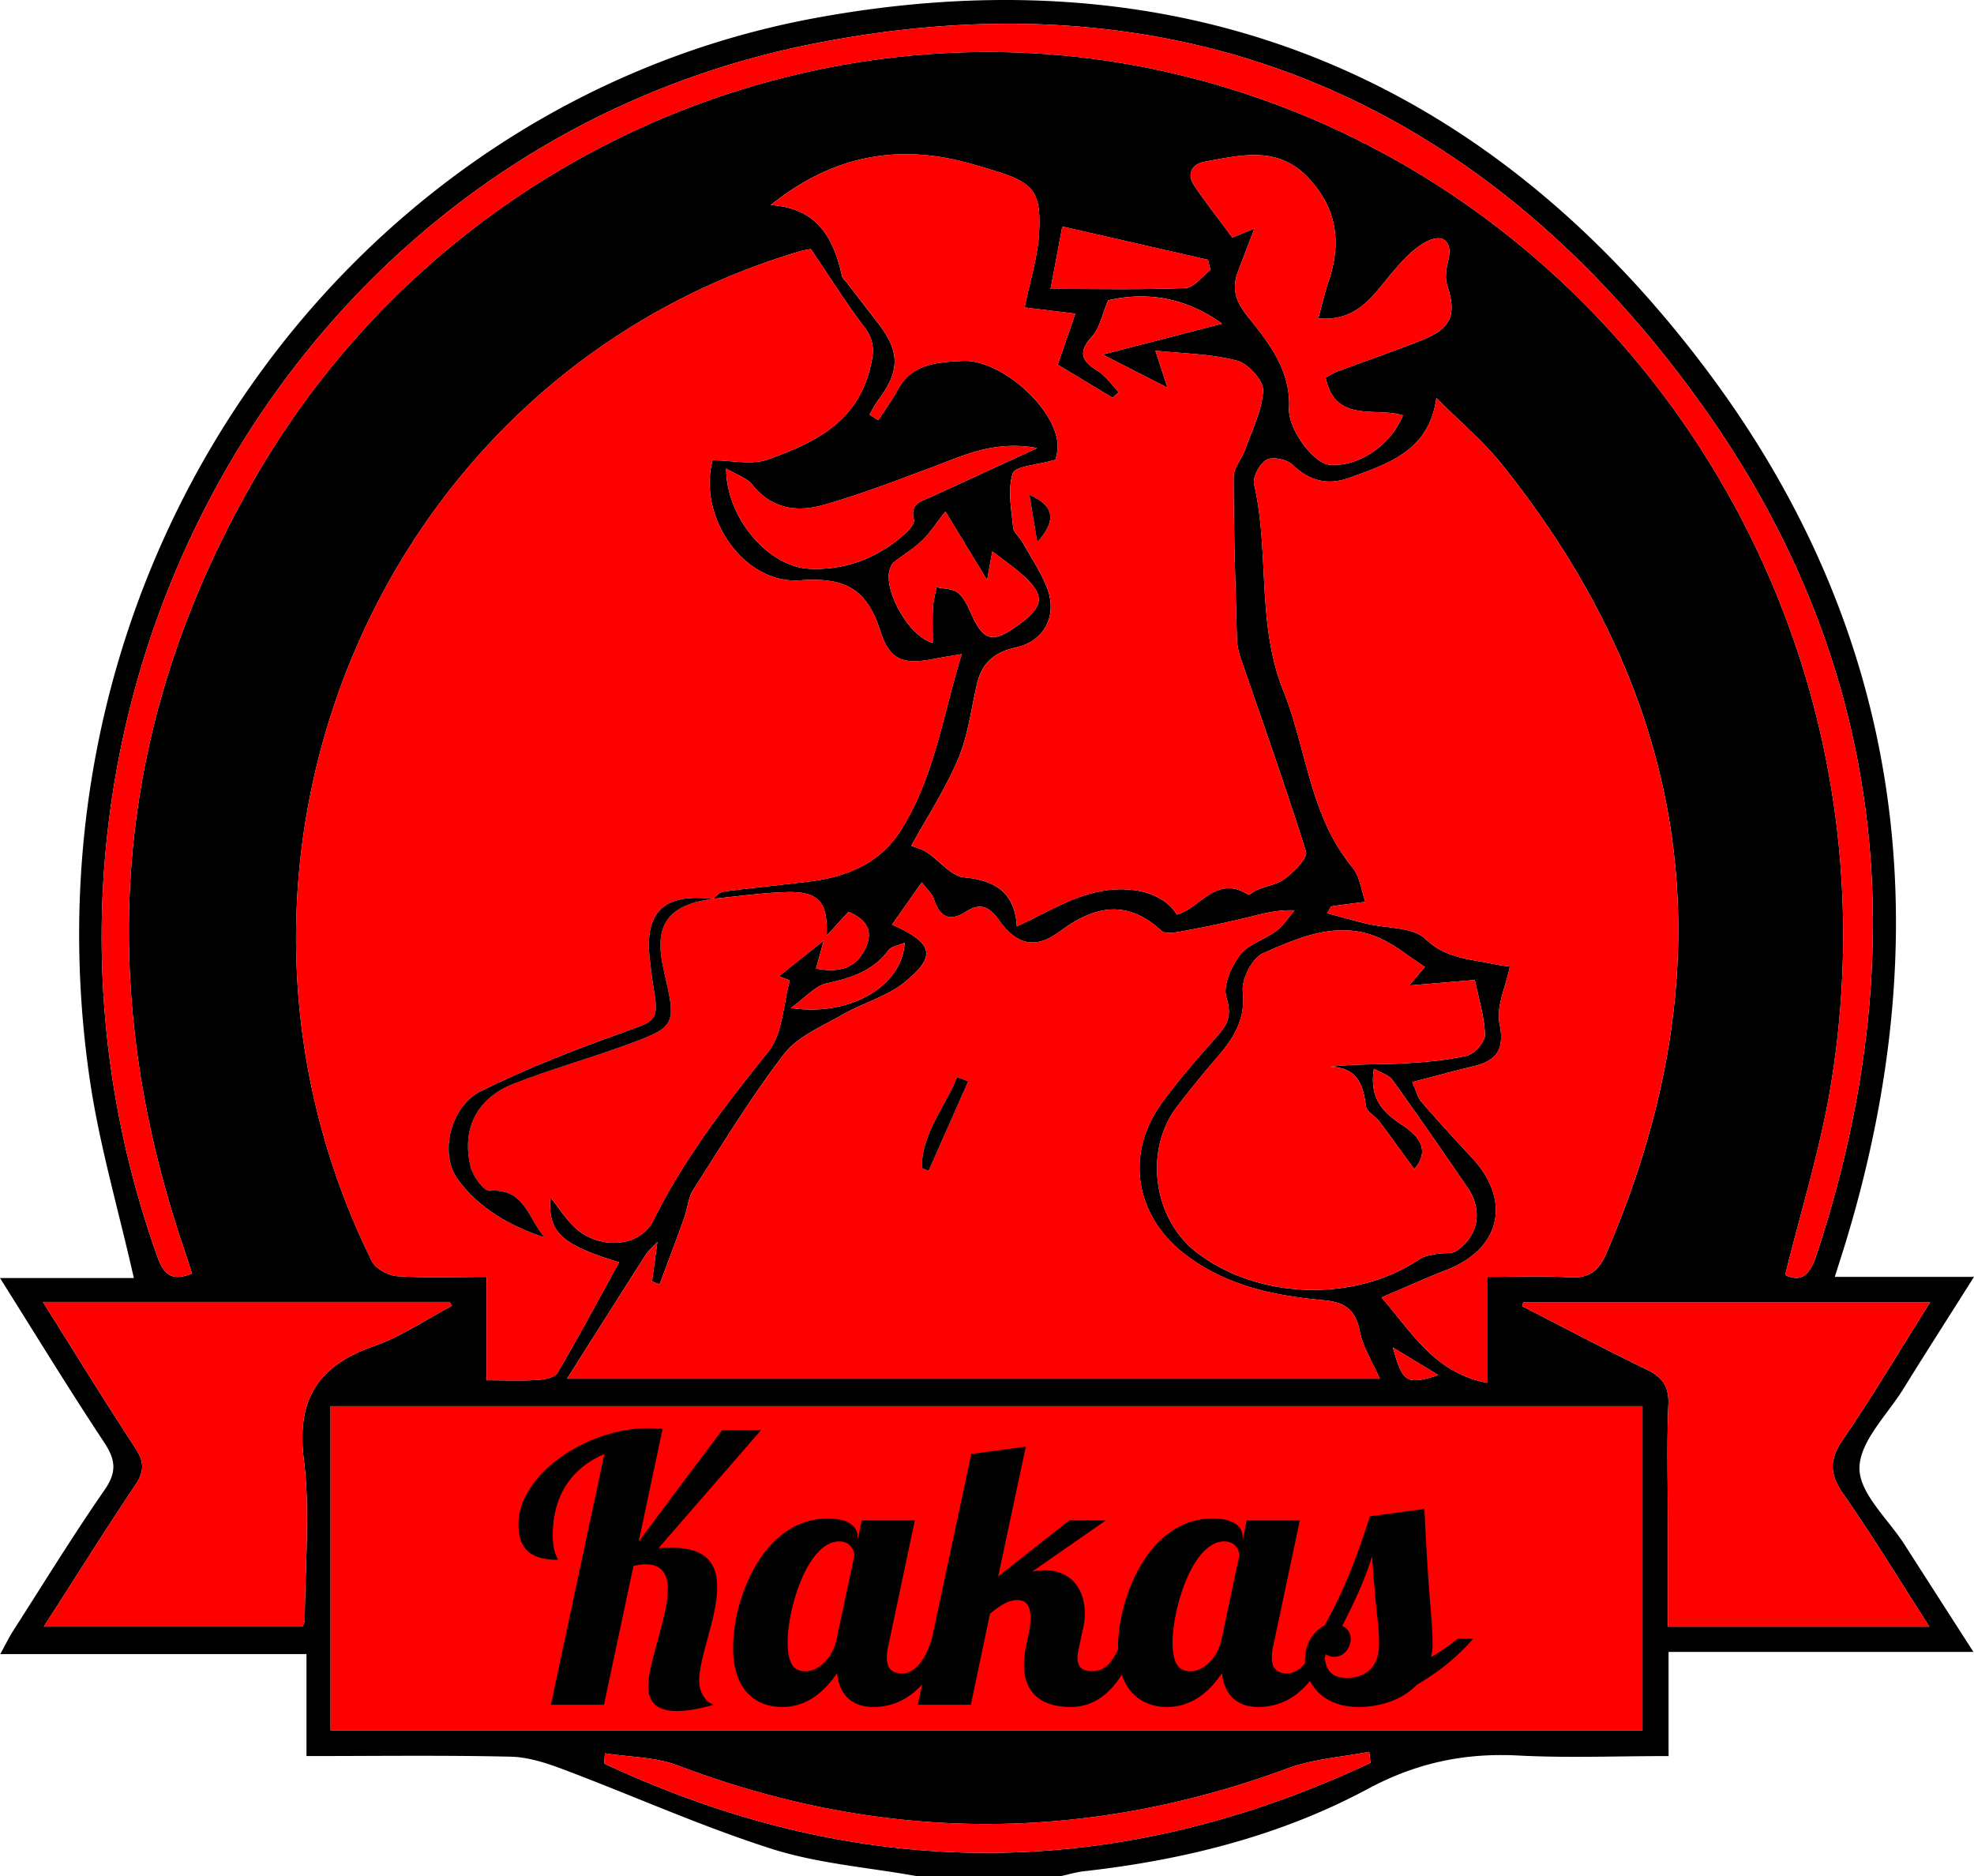 <svg xmlns="http://www.w3.org/2000/svg" viewBox="0 0 2699.97 2566.11"><defs><style>.cls-1{fill:red;}</style></defs><title>kakas</title><g id="Layer_2" data-name="Layer 2"><g id="Layer_1_Image" data-name="Layer 1 Image"><path d="M2543.31,2008.16c.16-36.39,38.07-72.89,60.31-108.84,30.17-48.75,61.13-97,96.35-152.8H2509.54c6-19,10.71-33.37,15.09-47.79,129.85-427.4,79.9-831.26-188.73-1190.46-304.14-406.69-718.54-576-1220.25-483.73C480.5,141.34,20.1,768.05,122.56,1475.05c13.11,90.47,39.33,179,60.51,273.09H0c50,79.4,94.82,152.9,142.34,224.61,15.68,23.66,17.88,40.39.84,65-43.66,63-83.86,128.5-125.28,193.11-5.35,8.36-9.68,17.38-17.55,31.65H419.19V2402c95.33,0,187.3-1.26,279.19.84,24.64.56,49.94,9,73.41,17.87,94.7,35.73,187.37,77.49,283.61,108.17,63.4,20.22,131.62,25.32,197.67,37.19h198.52c10.2-2.2,20.3-5.32,30.63-6.48,136.11-15.27,268.15-48,388.79-112.75,66.38-35.63,132.24-49.43,205.84-45.58,66.8,3.49,133.93.74,205.38.74V2259.55h416.95c-33.56-52.28-64-99.52-94.24-146.85C2582.69,2077.91,2543.16,2042.92,2543.31,2008.16ZM1108.63,60.59C1614.43-41.33,2029,136.33,2327.36,553.18c253.53,354.18,293.26,748.32,157.95,1161-7.87,24-17.35,42.17-43.58,29.78,21.22-86.83,47.86-171.52,62.19-258.24C2613,825.28,2187.47,219.88,1574.72,93.83c-473.84-97.47-971,124.68-1222.27,553.86-198,338.2-226,694.41-99.61,1064,3.37,9.83,6.38,19.79,9.74,30.24-24.54,9.93-37.47,4.25-46.44-20.66C-42.86,1001.67,375,208.41,1108.63,60.59Zm780.94,1714.1c31.94-13.57,60.36-26.41,89.35-37.8,74.2-29.17,88.79-95.12,33.87-153.81-23.36-25-46.38-50.28-68.79-76.1-5-5.74-6.74-14.28-12.38-26.91,29.62-7.66,56.39-15,83.34-21.48,31.93-7.71,43.42-22.76,36-58.73-4.75-22.91,8.4-49.53,14.16-77.61-3.48-.57-14.84-2.07-26-4.38-31.33-6.48-62-7.4-89.46-33.53-17.47-16.65-52.89-14.31-80.18-20.87-17.69-4.26-35.2-9.23-54.25-14.27,3.85-6.32,4.67-9.27,5.9-9.45,15.41-2.3,30.89-4.2,46.35-6.2-5.68-15.86-7.56-34.88-17.67-47.08-58.47-70.55-62.44-161.46-94.52-241.6-36.81-91.93-18.63-189.43-39.93-282.34-2.28-10,7.64-28.51,17-33.66,8.49-4.64,28-.47,35.74,7,23.37,22.5,48.67,28.26,77.92,17.58,53.26-19.44,108.74-37,118.63-109.11,31.43,31.62,64.22,59.08,90.4,91.83,264.47,330.81,309.32,690.89,141.72,1078.93-10.51,24.33-24.33,33.64-50.74,32-36.18-2.24-72.6-.56-112.11-.56v144.8C1962.23,1877.89,1931.81,1823.29,1889.57,1774.69Zm77.93,106.23c-44,13.54-48.88,10.8-62.39-37.86ZM543.12,1745.55c-12.22-.81-29.53-10.27-34.65-20.63-269.2-545.48,7.81-1209.31,584.93-1381a102.75,102.75,0,0,1,15.68-3.17c26.18,38.55,48.23,73.87,73.33,106.88,14.82,19.49,13,35.4,7.1,58.23-19,73.52-77.62,100.4-138.71,122.4-22.71,8.18-50.83,1.32-76.08,1.32-21,76.77,42.31,169.7,119.48,164.22,59.93-4.26,91,10.13,109.69,68.76,13.67,43,33.07,46.78,78.21,37.84,9-1.78,18.1-3.11,33.33-5.69-26.1,84.36-37.52,169.08-83.87,241.9-28.86,45.33-74.76,63.1-126,69.32-38.65,4.7-77.4,8.49-116,13.59-5.25.7-9.85,6.39-14.74,9.9,33.47-3.23,66.9-8.18,100.45-9.18,44.66-1.34,57.26,13.63,55.39,59.63l29.92-32.69c24.72,10.57,33.94,25.84,23.68,48.7-13.44,30-38.06,34.5-68.12,28.88,3.84-13.94,7.22-26.15,10.59-38.36l-61.3,48.85c6.78,2.79,14.81,5.54,14.66,6.11-8.8,33-9.63,72.66-29.31,97.22-58.49,73-115.25,146.13-157,230.56-18.92,38.29-76.71,40.94-109.69,7.77-11.13-11.2-19.84-24.81-31.29-39.4-3.61,47.84,14.63,64.88,93.92,89.08-28,51-55,101.62-84,151.06-3.84,6.55-17.89,9.25-27.46,9.86-22.16,1.42-44.46.45-69.84.45V1746.52C622.63,1746.52,582.73,1748.15,543.12,1745.55ZM1470.79,429l-24,69.83,75,45.23,8.32-7.69c-9.6-9.93-17.7-22.3-29.1-29.3-22.52-13.83-26.38-25.86-7.25-47,10.42-11.51,13.56-29.62,21.93-49.32,52-12,105.47-4.4,155.84,32L1508.09,485l88.7,45.19-16.44-50.57c38.59,4.12,76.33,4.41,111.72,13.69,15.13,4,36.11,27.13,35.51,40.75-1.18,27.18-15,53.94-24.46,80.58-4.58,12.93-15.83,25.22-15.81,37.78.11,74,2.47,148.07,4.58,222.09.26,9.14,2.59,18.52,5.57,27.24,30,87.62,61.29,174.79,88.8,263.16,2.69,8.63-15.68,26.75-27.65,36.15-10.77,8.46-26.24,10.84-39.51,16.22-4.31,1.74-10.14,7.55-12,6.36-43.17-27.56-65,18.06-97.29,27.45-19.38-31.57-69.42-44.41-125.06-26.8-31,9.79-59.59,26.91-94,42.91-2.52-45.54-28.57-63-72-67.14-17.88-1.7-33.71-22.75-51-34.24-6.14-4.08-13.76-5.92-21.29-9,21.11-38.37,46.41-77,64.1-118.88,13.59-32.13,17.68-68.29,25.81-102.7,6.68-28.33,23.71-43.25,52.88-49.53,39.28-8.45,57.52-43.89,42.87-81.6-8.46-21.76-21.85-41.63-33.37-62.17-4-7.18-12.38-13.47-13.07-20.71-2.35-24.71-7.68-51.45-.48-73.73,3.24-10,33.43-11.34,58.39-18.67.18-1.1,3.56-11,3-20.62-2.76-51-79.21-117.51-130.28-114.53-34.57,2-68.93,3.39-88.48,39.56-7.78,14.39-17.57,27.69-26.44,41.49l-12.13-7.58c4.08-6.82,7.59-14.08,12.33-20.41,29.62-39.59,29.46-66-1-105.29q-20.62-26.58-41.08-53.27c-2.87-3.74-7.15-7.27-8.09-11.5-11.39-51.22-33.6-92.13-97.24-96.22,73.63-58.9,151.35-80.08,238.2-64.71,23.13,4.09,45.85,11,68.38,17.94,52.28,16,63.36,28.38,60.53,83.77-1.7,33.36-12.39,66.25-19.79,103.09Zm433.76-56.53c13.87-16.36,29.56-33.74,48.24-42.78,20.23-9.79,34.47-.46,28.14,26.29-2.58,10.91-4.9,23.77-1.59,33.85,13.31,40.55,6.11,59.35-34.61,75.43-38.35,15.13-77.35,28.61-116,43-5.25,2-10,5.19-15.6,8.14,13.21,63.44,68.69,39.73,105.75,51.82-17.43,41.67-60.73,70.31-99.79,67.55-22.45-1.58-57.49-48.67-56-77.26,2.57-49.8-26.06-87.95-53.77-122.06-18.54-22.81-25.48-39.82-15.89-65.38,6.59-17.55,13.34-35,22.29-58.54l-30.19,12.38c-16.73-22.61-34.8-45.7-51.33-69.84-11.89-17.35-4.21-30.8,14.43-34.11,49.59-8.79,99.72-22.3,141.82,23.27,39.1,42.33,44.27,88.9,26.63,141.05-5.17,15.27-8.73,31.08-14,50.2C1856.9,440.17,1878.36,403.37,1904.55,372.46Zm-252.34-17.14,3.42,13.95c-11.42,8.63-22.54,24.23-34.31,24.73-59.91,2.54-120,1.17-184.39,1.17,5.57-29.57,10.1-53.58,16.09-85.38Zm-376.38,524c-33.36-8.62-68.73-74.32-58.52-101.39,1.2-3.2,2.68-6.89,5.2-8.88,12.71-10,26.83-18.46,38.47-29.55,10.59-10.08,18.63-22.83,32.13-39.87l57,93.73,7.16-39.2c13.81,10.55,25,18.36,35.32,27.09,38.37,32.3,37.76,47.07-2.57,75.68-32.58,23.11-44.92,19.49-61.38-16.77-4.78-10.54-9.93-22.37-18.42-29.32-7.1-5.8-19.32-5.33-29.27-7.63-1.72,9.41-4.43,18.76-4.93,28.23C1275.23,846.91,1275.83,862.5,1275.83,879.27ZM1250,710.78c1.24,4.66-5.35,12.94-10.26,17.47-37.24,34.4-82.71,52-132.17,49.74-58.13-2.63-114.59-71.43-114.35-137.1,13.7,8.22,28.28,12.62,36.07,22.42,26,32.68,60.53,37.47,95.77,27.67,49.57-13.78,97.82-32.59,146.18-50.47,44.35-16.39,87.23-38.76,147.44-27.66-54.18,24.95-99.55,45.93-145,66.73C1260.17,685.75,1244.13,688.81,1250,710.78Zm-12.68,578.7c-3,58.88-74.16,101.5-155.62,89.28,20.4-14.6,33.34-30.34,49-33.72,33.37-7.24,63.32-16.71,84.65-45.46C1218.93,1294.69,1227.75,1293.66,1237.32,1289.48ZM883.69,1715.55c2.92-4.59,7.4-8.19,15.44-16.87-3,22.24-5.18,38.2-7.34,54.16l10.41,3.93c11.25-30.31,22.71-60.55,33.64-91,4.58-12.75,5.4-27.59,12.45-38.59,40.12-62.59,78.79-126.49,124-185.27,18.48-24,51.42-37.65,79.15-53.63,28.11-16.2,61.6-24.94,86.16-45,43.68-35.68,39.2-53.07-17.52-78.59l40.81-57.89c8.38,11.17,14.3,16,16.21,22.14,7.78,24.82,21.15,33,44.55,17.8,18.73-12.15,31.67-6.69,44.27,11.25,24.56,35,50.59,40.65,83.77,16,47-34.93,91.42-44.47,138.84-.94,6,5.52,22.09,1.86,33-.13,28.27-5.14,56.4-11.23,84.35-17.9,19.23-4.59,38.07-10.79,64.85-9.84-8.27,9.52-15.23,20.78-25.09,28.18-15.94,12-38.31,18-49.59,32.81-12,15.83-23.71,42-18.59,58.32,7.35,23.45,2.28,35.85-11.78,51.77-26.56,30.07-53.25,60.3-76.78,92.72-50.48,69.57-36.47,154.22,32.08,206.81,55.68,42.72,121.34,56.55,188.8,62.6,29,2.6,44.11,12.26,50,42.28,4.34,22.11,17.53,42.49,27.45,65.16H775.5C813.22,1826.38,848.34,1770.89,883.69,1715.55Zm753.1-2.45c-59.66-45.72-72.54-139.92-26.81-199.58q25.83-33.69,53.58-65.89c22.73-26.39,40.5-52.23,36.27-91.48-1.82-16.87,13-45.84,27.69-52.29,48.88-21.41,100.67-44.62,155.72-22.36,23,9.29,42.79,26.44,65.71,41.08L1927.36,1348l89.86-7.6c5.14,25.12,13.09,49.91,13.87,74.92.3,9.67-14.19,26.22-24.47,28.58-29.44,6.76-60.11,9.18-90.43,10.79-31.17,1.67-62.5.37-97.22,4.45,38.22,1,45.46,25,49.29,53.89,1,7.59,12.66,13.37,18.3,20.84,16.47,21.83,32.37,44.09,47.76,65.19,17.09-19.1,15.27-39.76-16.11-60-26.82-17.26-45.62-36.87-39-77.27,9.84,5.73,20.34,8.45,25.2,15.21,35,48.63,69.06,97.87,102.81,147.35,21.17,31,15.35,65.87-15.07,86.57-6.74,4.58-17.87,2.35-26.79,4.15-8,1.63-17,2.7-23.51,7.07C1853.33,1781.61,1721.38,1777.93,1636.79,1713.1ZM415.57,1996.43c8.95,72.1,1.56,146.23,1.27,219.46,0,2.17-1.29,4.34-2.79,9.05H59.92c43.24-67.28,83.18-131.08,125.07-193.57,12.39-18.49,12.57-31.66.31-50.35-42.44-64.69-82.9-130.68-126.63-200.17H615.05l3,5.34c-35.49,18.72-69.35,42.08-106.81,55.18C435.24,1867.94,405.3,1913.66,415.57,1996.43Zm410.73,415.7q.56-6.95,1.1-13.89c33.3,5.24,68.72,4.89,99.57,16.59,278,105.43,555.39,106.78,834.33,4,35.16-13,74.19-15.39,111.43-22.71q.86,7.6,1.72,15.21Q1350.19,2657.06,826.3,2412.13Zm1420.2-45.38H452.13V1923.38H2246.51v443.37ZM2281.19,2225V2084c0-54.34-1.63-108.74.72-163,1.11-25.57-8.86-37.58-30.3-48-57.09-27.72-113.2-57.47-169.7-86.4.56-1.87,1.11-3.73,1.67-5.59h556.47c-41.38,65.74-78.44,128.34-119.49,188.19-18.94,27.61-18.21,47.36.69,74.39,40.32,57.67,76.9,118,117.76,181.43Z"/><path class="cls-1" d="M1967.5,1880.92c-44,13.54-48.88,10.8-62.39-37.86Z"/><path class="cls-1" d="M1874.45,2411.36q-524.27,245.7-1048.15.77.56-6.95,1.1-13.89c33.3,5.24,68.72,4.89,99.57,16.59,278,105.43,555.39,106.78,834.33,4,35.16-13,74.19-15.39,111.43-22.71Q1873.59,2403.75,1874.45,2411.36Z"/><path class="cls-1" d="M1916.19,1454.68c-31.17,1.67-62.5.37-97.22,4.45,38.22,1,45.46,25,49.29,53.89,1,7.59,12.66,13.37,18.3,20.84,16.47,21.83,32.37,44.09,47.76,65.19,17.09-19.1,15.27-39.76-16.11-60-26.82-17.26-45.62-36.87-39-77.27,9.84,5.73,20.34,8.45,25.2,15.21,35,48.63,69.06,97.87,102.81,147.35,21.17,31,15.35,65.87-15.07,86.57-6.74,4.58-17.87,2.35-26.79,4.15-8,1.63-17,2.7-23.51,7.07-88.56,59.44-220.51,55.76-305.1-9.07-59.66-45.72-72.54-139.92-26.81-199.58q25.83-33.69,53.58-65.89c22.73-26.39,40.5-52.23,36.27-91.48-1.82-16.87,13-45.84,27.69-52.29,48.88-21.41,100.67-44.62,155.72-22.36,23,9.29,42.79,26.44,65.71,41.08L1927.36,1348l89.86-7.6c5.14,25.12,13.09,49.91,13.87,74.92.3,9.67-14.19,26.22-24.47,28.58C1977.18,1450.65,1946.5,1453.07,1916.19,1454.68Z"/><path class="cls-1" d="M1237.32,1289.48c-3,58.88-74.16,101.5-155.62,89.28,20.4-14.6,33.34-30.34,49-33.72,33.37-7.24,63.32-16.71,84.65-45.46C1218.93,1294.69,1227.75,1293.66,1237.32,1289.48Z"/><path class="cls-1" d="M1859.84,1820.68c-5.9-30-21.06-39.68-50-42.28-67.46-6.05-133.12-19.88-188.8-62.6-68.55-52.59-82.56-137.24-32.08-206.81,23.53-32.42,50.22-62.65,76.78-92.72,14.06-15.92,19.13-28.32,11.78-51.77-5.12-16.33,6.58-42.49,18.59-58.32,11.28-14.86,33.65-20.85,49.59-32.81,9.86-7.4,16.82-18.66,25.09-28.18-26.78-1-45.62,5.25-64.85,9.84-28,6.67-56.08,12.76-84.35,17.9-10.95,2-27,5.65-33,.13-47.42-43.53-91.87-34-138.84.94-33.18,24.67-59.21,19-83.77-16-12.6-17.94-25.54-23.4-44.27-11.25-23.4,15.19-36.77,7-44.55-17.8-1.91-6.11-7.83-11-16.21-22.14l-40.81,57.89c56.72,25.52,61.2,42.91,17.52,78.59-24.56,20.06-58,28.8-86.16,45-27.73,16-60.67,29.61-79.15,53.63-45.22,58.78-83.89,122.68-124,185.27-7,11-7.87,25.84-12.45,38.59-10.93,30.42-22.39,60.66-33.64,91l-10.41-3.93c2.16-16,4.33-31.92,7.34-54.16-8,8.68-12.52,12.28-15.44,16.87-35.35,55.34-70.47,110.83-108.19,170.29H1887.29C1877.37,1863.17,1864.18,1842.79,1859.84,1820.68ZM1270.1,1601.45l-9.25-3.69c-.23-47.77,31.86-83.06,48.34-124.37l15.07,5.67Q1297.19,1540.25,1270.1,1601.45Z"/><path class="cls-1" d="M1944.73,465.25c-38.35,15.13-77.35,28.61-116,43-5.25,2-10,5.19-15.6,8.14,13.21,63.44,68.69,39.73,105.75,51.82-17.43,41.67-60.73,70.31-99.79,67.55-22.45-1.58-57.49-48.67-56-77.26,2.57-49.8-26.06-87.95-53.77-122.06-18.54-22.81-25.48-39.82-15.89-65.38,6.59-17.55,13.34-35,22.29-58.54l-30.19,12.38c-16.73-22.61-34.8-45.7-51.33-69.84-11.89-17.35-4.21-30.8,14.43-34.11,49.59-8.79,99.72-22.3,141.82,23.27,39.1,42.33,44.27,88.9,26.63,141.05-5.17,15.27-8.73,31.08-14,50.2,53.84,4.67,75.29-32.13,101.48-63,13.87-16.36,29.56-33.74,48.24-42.78,20.23-9.79,34.47-.46,28.14,26.29-2.58,10.91-4.9,23.77-1.59,33.85C1992.65,430.37,1985.44,449.17,1944.73,465.25Z"/><path class="cls-1" d="M1655.63,369.27c-11.42,8.63-22.54,24.23-34.31,24.73-59.91,2.54-120,1.17-184.39,1.17,5.57-29.57,10.1-53.58,16.09-85.38l199.19,45.53Z"/><path class="cls-1" d="M1418.68,612.85c-54.18,24.95-99.55,45.93-145,66.73-13.5,6.17-29.54,9.23-23.67,31.2,1.24,4.66-5.35,12.94-10.26,17.47-37.24,34.4-82.71,52-132.17,49.74-58.13-2.63-114.59-71.43-114.35-137.1,13.7,8.22,28.28,12.62,36.07,22.42,26,32.68,60.53,37.47,95.77,27.67,49.57-13.78,97.82-32.59,146.18-50.47C1315.59,624.12,1358.47,601.75,1418.68,612.85Z"/><path class="cls-1" d="M1390.06,856.88c-32.58,23.11-44.92,19.49-61.38-16.77-4.78-10.54-9.93-22.37-18.42-29.32-7.1-5.8-19.32-5.33-29.27-7.63-1.72,9.41-4.43,18.76-4.93,28.23-.83,15.52-.23,31.11-.23,47.88-33.36-8.62-68.73-74.32-58.52-101.39,1.2-3.2,2.68-6.89,5.2-8.88,12.71-10,26.83-18.46,38.47-29.55,10.59-10.08,18.63-22.83,32.13-39.87l57,93.73,7.16-39.2c13.81,10.55,25,18.36,35.32,27.09C1431,813.5,1430.38,828.27,1390.06,856.88Z"/><path class="cls-1" d="M1786.25,1164.87c-27.51-88.37-58.85-175.54-88.8-263.16-3-8.72-5.31-18.1-5.57-27.24-2.11-74-4.47-148.05-4.58-222.09,0-12.56,11.23-24.85,15.81-37.78,9.44-26.64,23.28-53.4,24.46-80.58.6-13.62-20.38-36.79-35.51-40.75-35.39-9.28-73.13-9.57-111.72-13.69l16.44,50.57L1508.08,485l163.47-42.23c-50.37-36.36-103.86-43.92-155.84-32-8.37,19.7-11.51,37.81-21.93,49.32-19.13,21.11-15.27,33.14,7.25,47,11.4,7,19.5,19.37,29.1,29.3l-8.32,7.69-75-45.23,24-69.83-69.22-8.51c7.4-36.84,18.09-69.73,19.79-103.09,2.83-55.39-8.25-67.77-60.53-83.77-22.53-6.9-45.25-13.85-68.38-17.94-86.85-15.37-164.57,5.81-238.2,64.71,63.64,4.09,85.85,45,97.24,96.22.94,4.23,5.22,7.76,8.09,11.5q20.49,26.67,41.08,53.27c30.46,39.26,30.62,65.7,1,105.29-4.74,6.33-8.25,13.59-12.33,20.41l12.13,7.58c8.87-13.8,18.66-27.1,26.44-41.49,19.55-36.17,53.91-37.54,88.48-39.56,51.07-3,127.52,63.55,130.28,114.53.52,9.66-2.86,19.52-3,20.62-25,7.33-55.15,8.64-58.39,18.67-7.2,22.28-1.87,49,.48,73.73.69,7.24,9,13.53,13.07,20.71,11.52,20.54,24.91,40.41,33.37,62.17,14.65,37.71-3.59,73.15-42.87,81.6-29.17,6.28-46.2,21.2-52.88,49.53-8.13,34.41-12.22,70.57-25.81,102.7-17.69,41.86-43,80.51-64.1,118.88,7.53,3.11,15.15,5,21.29,9,17.27,11.49,33.1,32.54,51,34.24,43.47,4.12,69.52,21.6,72,67.14,34.36-16,63-33.12,94-42.91,55.64-17.61,105.68-4.77,125.06,26.8,32.32-9.39,54.12-55,97.29-27.45,1.86,1.19,7.69-4.62,12-6.36,13.27-5.38,28.74-7.76,39.51-16.22C1770.58,1191.62,1789,1173.5,1786.25,1164.87ZM1418.74,741.44c-4-24.25-7.19-43.43-10.68-64.49C1441.76,691.79,1445.88,711.19,1418.74,741.44Z"/><path class="cls-1" d="M1282.1,900.41c-45.14,8.94-64.54,5.15-78.21-37.84-18.65-58.63-49.76-73-109.69-68.76-77.17,5.48-140.47-87.45-119.48-164.22,25.25,0,53.37,6.86,76.08-1.32,61.09-22,119.76-48.88,138.71-122.4,5.88-22.83,7.72-38.74-7.1-58.23-25.1-33-47.15-68.33-73.33-106.88a102.75,102.75,0,0,0-15.68,3.17c-577.12,171.68-854.13,835.51-584.93,1381,5.12,10.36,22.43,19.82,34.65,20.63,39.61,2.6,79.51,1,122.38,1V1888c25.38,0,47.68,1,69.84-.45,9.57-.61,23.62-3.31,27.46-9.86,29-49.44,56-100.07,84-151.06-79.29-24.2-97.53-41.24-93.92-89.08,11.45,14.59,20.16,28.2,31.29,39.4,33,33.17,90.77,30.52,109.69-7.77,41.71-84.43,98.47-157.54,157-230.56,19.68-24.56,20.51-64.26,29.31-97.22.15-.57-7.88-3.32-14.66-6.11l61.3-48.85c-3.37,12.21-6.75,24.42-10.59,38.36,30.06,5.62,54.68,1.08,68.12-28.88,10.26-22.86,1-38.13-23.68-48.7l-29.92,32.69c1.87-46-10.73-61-55.39-59.63-33.55,1-67,6-100.45,9.18,4.89-3.51,9.49-9.2,14.74-9.9,38.59-5.1,77.34-8.89,116-13.59,51.2-6.22,97.1-24,126-69.32,46.35-72.82,57.77-157.54,83.87-241.9C1300.2,897.3,1291.11,898.63,1282.1,900.41ZM974,1229.52c-61.88,8.9-80.4,36.27-66.16,97.73,17.68,76.33,17.9,76.92-55.27,103.47-49.8,18.07-101,32.32-150.28,51.74-50.27,19.82-71.42,62-58.52,114,3.16,12.76,18.11,33.13,26.13,32.44,47.76-4.13,53.11,38.77,74.81,63.66-46.9-15.48-89.92-40-118.57-79.57-26-36-9.69-100,31.87-120.58,63.86-31.66,130.88-57.62,198.15-81.52,41.25-14.65,45.31-15.25,37.84-59.2-2.17-12.77-3.55-25.68-5.09-38.55-7.85-65.36,18.49-91.32,85.09-83.67h.08l.1,0Zm.31,0h.12l0,0Z"/><path class="cls-1" d="M2196.73,1715.09c-10.51,24.33-24.33,33.64-50.74,32-36.18-2.24-72.6-.56-112.11-.56v144.8c-71.66-13.44-102.08-68-144.32-116.64,31.94-13.57,60.36-26.41,89.35-37.8,74.2-29.17,88.79-95.12,33.87-153.81-23.36-25-46.38-50.28-68.79-76.1-5-5.74-6.74-14.28-12.38-26.91,29.62-7.66,56.39-15,83.34-21.48,31.93-7.71,43.42-22.76,36-58.73-4.75-22.91,8.4-49.53,14.16-77.61-3.48-.57-14.84-2.07-26-4.38-31.33-6.48-62-7.4-89.46-33.53-17.47-16.65-52.89-14.31-80.18-20.87-17.69-4.26-35.2-9.23-54.25-14.27,3.85-6.32,4.67-9.27,5.9-9.45,15.41-2.3,30.89-4.2,46.35-6.2-5.68-15.86-7.56-34.88-17.67-47.08-58.47-70.55-62.44-161.46-94.52-241.6-36.81-91.93-18.63-189.43-39.93-282.34-2.28-10,7.64-28.51,17-33.66,8.49-4.64,28-.47,35.74,7,23.37,22.5,48.67,28.26,77.92,17.58,53.26-19.44,108.74-37,118.63-109.11,31.43,31.62,64.22,59.08,90.4,91.83C2319.48,967,2364.34,1327.05,2196.73,1715.09Z"/><path class="cls-1" d="M2485.31,1714.16c-7.87,24-17.35,42.17-43.58,29.78,21.22-86.83,47.86-171.52,62.19-258.24C2613,825.28,2187.47,219.88,1574.72,93.83c-473.84-97.47-971,124.68-1222.27,553.86-198,338.2-226,694.41-99.61,1064,3.37,9.83,6.38,19.79,9.74,30.24-24.54,9.93-37.47,4.25-46.44-20.66C-42.86,1001.67,375,208.41,1108.63,60.59,1614.43-41.33,2029,136.33,2327.36,553.18,2580.89,907.36,2620.62,1301.5,2485.31,1714.16Z"/><path class="cls-1" d="M2521.25,2043.59c40.32,57.67,76.9,118,117.76,181.43H2281.19V2084c0-54.34-1.63-108.74.72-163,1.11-25.57-8.86-37.58-30.3-48-57.09-27.72-113.2-57.47-169.7-86.4.56-1.87,1.11-3.73,1.67-5.59h556.47c-41.38,65.74-78.44,128.34-119.49,188.19C2501.63,1996.81,2502.36,2016.56,2521.25,2043.59Z"/><rect class="cls-1" x="452.13" y="1923.38" width="1794.38" height="443.37"/><path class="cls-1" d="M618,1786.19c-35.49,18.72-69.35,42.08-106.81,55.18-76,26.57-105.91,72.29-95.64,155.06,8.95,72.1,1.56,146.23,1.27,219.46,0,2.17-1.29,4.34-2.79,9.05H59.92c43.24-67.28,83.18-131.08,125.07-193.57,12.39-18.49,12.57-31.66.31-50.35-42.44-64.69-82.9-130.68-126.63-200.17H615.05Z"/><path d="M907.86,1327.25c17.68,76.33,17.9,76.92-55.27,103.47-49.8,18.07-101,32.32-150.28,51.74-50.27,19.82-71.42,62-58.52,114,3.16,12.76,18.11,33.13,26.13,32.44,47.76-4.13,53.11,38.77,74.81,63.66-46.9-15.48-89.92-40-118.57-79.57-26-36-9.69-100,31.87-120.58,63.86-31.66,130.88-57.62,198.15-81.52,41.25-14.65,45.31-15.25,37.84-59.2-2.17-12.77-3.55-25.68-5.09-38.55-7.86-65.36,18.48-91.32,85.09-83.67C912.14,1238.42,893.62,1265.79,907.86,1327.25Z"/><path d="M974.2,1229.54l-.18,0h.08Z"/><path d="M974.46,1229.59l-.14,0h.12Z"/><path d="M1324.25,1479.06q-27.07,61.18-54.16,122.39l-9.25-3.69c-.23-47.77,31.86-83.06,48.34-124.37Z"/><path d="M1418.74,741.44c-4-24.25-7.19-43.43-10.68-64.49C1441.76,691.79,1445.88,711.19,1418.74,741.44Z"/><path class="cls-1" d="M1170.06,2127.14l-24.26,114.24c-6.06,29.31-27.28,44.48-42,44.48-9.11,0-25.28-.5-25.28-39.43,0-47.51,27.8-138.51,70.76-138.51C1165.5,2107.92,1170.06,2121.08,1170.06,2127.14Z"/><path class="cls-1" d="M1697.64,2127.14l-24.27,114.24c-6,29.31-27.28,44.48-41.94,44.48-9.11,0-25.28-.5-25.28-39.43,0-47.51,27.8-138.51,70.76-138.51C1693.1,2107.92,1697.64,2121.08,1697.64,2127.14Z"/><path class="cls-1" d="M1889.16,2247.94c0,35.39-21.74,47-44,47-19.86,0-28.85-9.28-30.54-28.22q1-2.07,2-4.21c3,2.72,7.51,3.61,11.38,3.61,13.13,0,22.24-12.64,22.24-24.76,0-8.6-5-14.66-11.63-17.71,16.7-32.35,30.84-62.67,41-95.52C1884.61,2206,1889.16,2221.67,1889.16,2247.94Z"/><path d="M873.51,2108.89C905.29,2065.51,988,1955.56,988,1956.06h53l-140.22,161.4c6.56,0,12.1-.5,17.65-.5,48.92,0,62.54,23.2,62.54,54,0,41.36-24.71,95.83-24.71,127.61,0,15.13,7.57,28.75,19.67,33.29-21.18,6.05-37.83,8.57-49.93,8.57-32.78,0-39.34-17.15-39.34-33.79,0-33.29,26.73-94.32,26.73-132.65,0-20.17-7.57-34.3-30.26-34.3-4.54,0-10.59,1-16.64,2L826.1,2331.83H753.46l73.14-343c-44.39,18.66-70.61,57-70.61,110.46,0,25.72,6.56,29.76,7.06,34.3-34.8,0-54-12.61-54-48.92,0-67.08,92.81-131.14,177-131.14,7.06,0,13.62.5,20.18,1Z"/><path d="M1251.28,2079.64,1215,2251.13a70.22,70.22,0,0,0-2,16.14c0,14.12,6.56,21.69,20.68,21.69,19.67,0,33.29-22.19,40.85-47.41h21.18c-28.75,82.21-74.14,93.31-101.38,93.31-28.25,0-46.4-16.14-49.43-46.4-15.64,23.2-39.34,46.4-75.15,46.4-34.3,0-67.08-21.18-67.08-81.21,0-68.09,41.86-176.53,129.63-176.53,28.75,0,40.85,11.1,40.85,25.72v3.53l5.55-26.73Zm-174,167c0,38.84,16.14,39.34,25.22,39.34,14.63,0,35.81-15.13,41.86-44.39l24.21-114c0-6.05-4.54-19.17-20.68-19.17C1105,2108.39,1077.27,2199.18,1077.27,2246.59Z"/><path d="M1512.54,2079.64l-100.88,70.11a93.71,93.71,0,0,1,16.64-2c37.32,0,55.48,26.73,55.48,59a85.16,85.16,0,0,1-2,19.17l-5.55,25.22c-1,5-2.52,10.59-2.52,16.14,0,10.09,4,18.66,19.67,18.66,22.19,0,31.27-18.16,42.37-44.39h21.18c-28.75,84.74-69.6,93.31-92.81,93.31-41.36,0-63.55-20.68-63.55-57.5a126.87,126.87,0,0,1,3-26.23l4-19.67a84.4,84.4,0,0,0,2-18.66c0-14.63-5-24.21-18.16-24.21-11.6,0-23.2,7.06-37.32,18.66l-26.23,124.58H1255.3l73.13-343,74.65-10.09-37.83,177.54,97.35-76.67h49.94Z"/><path d="M1777.84,2079.64l-36.32,171.49a70.22,70.22,0,0,0-2,16.14c0,14.12,6.56,21.69,20.68,21.69,19.67,0,33.29-22.19,40.85-47.41h21.18c-28.75,82.21-74.14,93.31-101.38,93.31-28.25,0-46.4-16.14-49.43-46.4-15.64,23.2-39.34,46.4-75.15,46.4-34.3,0-67.08-21.18-67.08-81.21,0-68.09,41.86-176.53,129.63-176.53,28.75,0,40.85,11.1,40.85,25.72v3.53l5.55-26.73Zm-174,167c0,38.84,16.14,39.34,25.22,39.34,14.63,0,35.81-15.13,41.86-44.39l24.21-114c0-6.05-4.54-19.17-20.68-19.17C1631.57,2108.39,1603.83,2199.18,1603.83,2246.59Z"/><path d="M2014.88,2241.54c-26.23,30.26-54,49.43-77.17,63.05-21.18,22.19-53.46,30.26-79.19,30.26-51.45,0-73.64-33.79-73.64-64.56,0-23.2,13.11-40.35,26.73-46.91,28.25-49.93,46.4-99.87,62-149.3L1948.3,2064c6,130.63,11.1,150.3,11.1,183.59a76.85,76.85,0,0,1-2,19.17,283.08,283.08,0,0,0,36.32-25.22h21.18Zm-189.64,24.72c-5,0-11.1-1.51-13.62-6.56,0,23.71,8.57,35.31,30.77,35.31s43.88-11.6,43.88-46.91c0-26.23-4.54-41.86-9.58-119.54-10.09,32.78-24.21,63.05-40.86,95.33,6.56,3,11.6,9.08,11.6,17.65C1847.43,2253.65,1838.35,2266.26,1825.24,2266.26Z"/></g></g></svg>